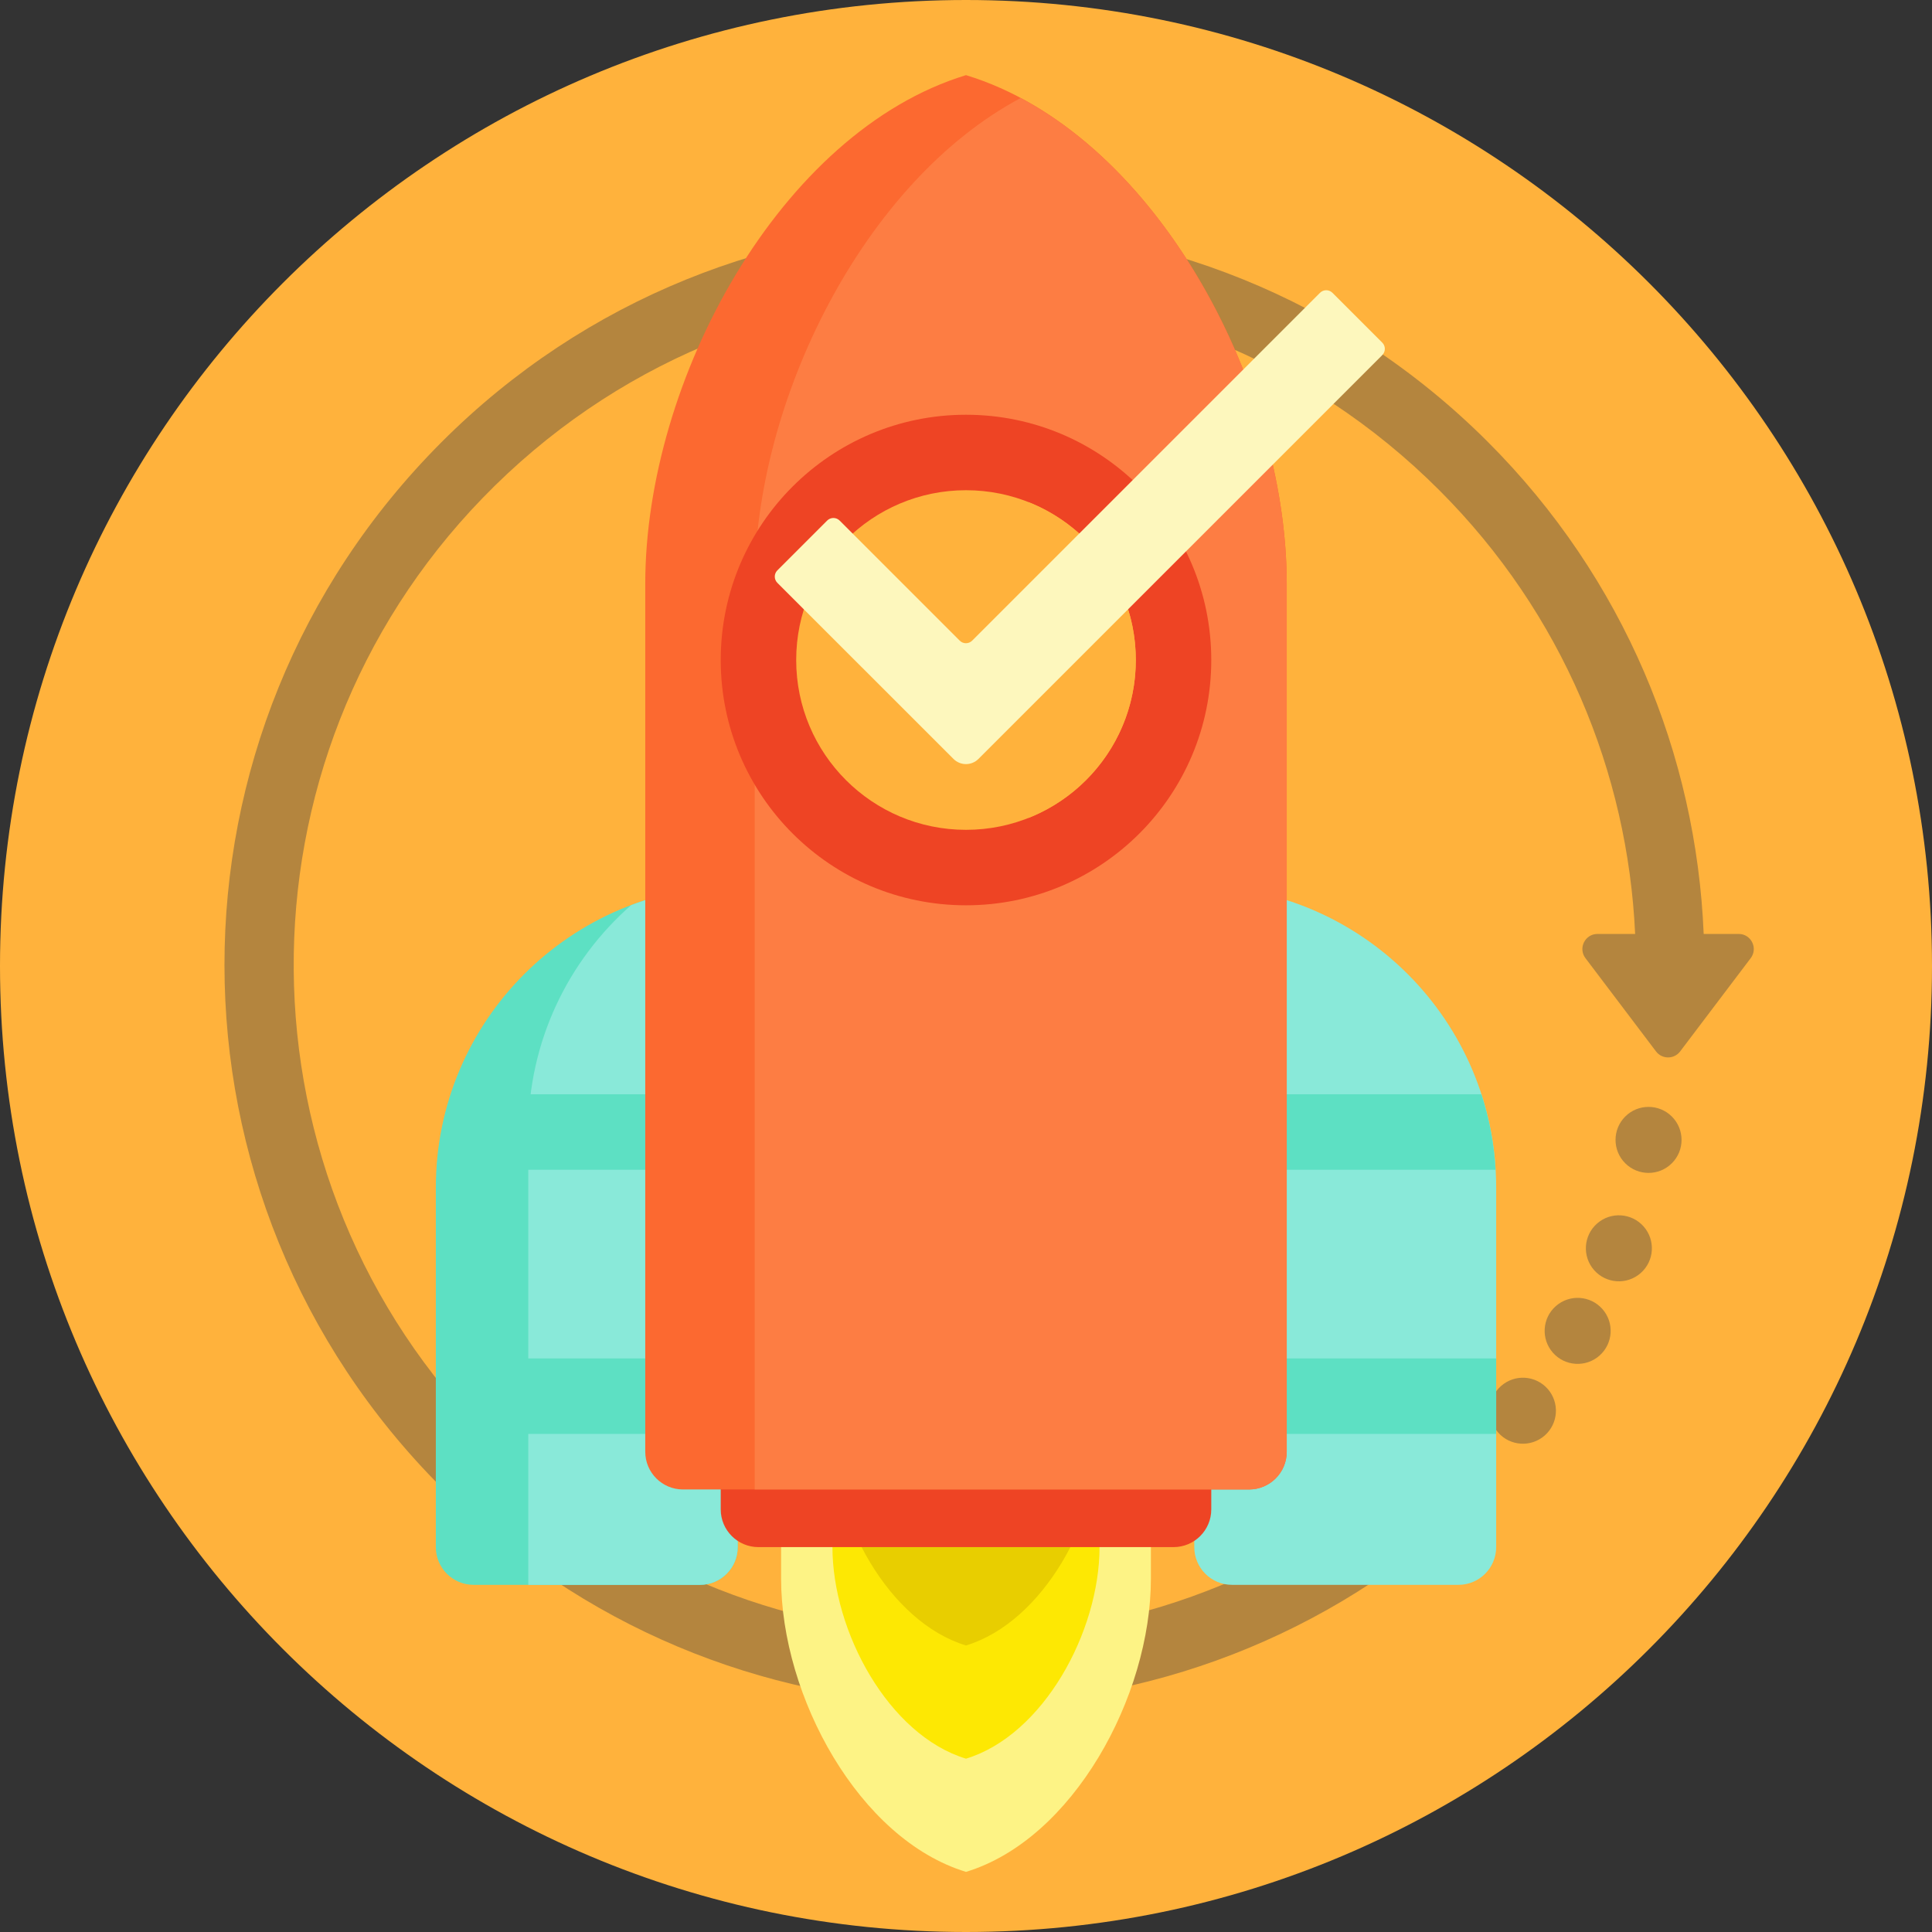 <?xml version="1.0"?>
<svg xmlns="http://www.w3.org/2000/svg" xmlns:xlink="http://www.w3.org/1999/xlink" xmlns:svgjs="http://svgjs.com/svgjs" version="1.1" width="512" height="512" x="0" y="0" viewBox="0 0 512 512" style="enable-background:new 0 0 512 512" xml:space="preserve" class=""><rect x="0" y="0" width="512" height="512" fill="#333333" stroke="none"/><g><path xmlns="http://www.w3.org/2000/svg" d="m512 256c0 141.387-114.613 256-256 256s-256-114.613-256-256 114.613-256 256-256 256 114.613 256 256zm0 0" fill="#ffb23c" data-original="#025f80" style="" class=""/><path xmlns="http://www.w3.org/2000/svg" d="m463.957 253.918-18.707 24.727c-1.602 2.113-4.781 2.113-6.383 0l-18.707-24.727c-1.992-2.637-.113-6.414 3.191-6.414h9.977c-1.953-42.719-19.211-84.867-51.809-117.504-70.512-70.594-184.246-69.668-253.652 2.016-67.391 69.605-66.707 180.668 2.059 249.43 67.047 67.047 174.305 69.375 244.141 6.98.891-.797 2.316-2.148 3.824-3.602 3.559-3.43 9.215-3.375 12.711.121 3.59 3.59 3.531 9.426-.121 12.953-1.594 1.539-3.109 2.973-4.066 3.832-76.953 69.008-195.348 66.523-269.32-7.449-76.742-76.742-76.82-200.18-.172-277.016 76.527-76.715 200.758-76.773 277.359-.172 36.188 36.191 55.242 83.012 57.211 130.41h9.277c3.301 0 5.18 3.777 3.188 6.414zm-33.262 41.98c-3.414 3.418-3.414 8.957 0 12.371 3.418 3.418 8.957 3.418 12.371 0 3.418-3.414 3.418-8.953 0-12.371-3.414-3.414-8.953-3.414-12.371 0zm-7.449 28.344c-3.629 3.191-3.988 8.715-.797 12.344 3.188 3.629 8.715 3.988 12.344.797 3.629-3.188 3.984-8.715.797-12.344-3.191-3.629-8.715-3.984-12.344-.797zm-10.926 21.879c-3.629 3.188-3.984 8.715-.797 12.348 3.191 3.629 8.719 3.984 12.344.797 3.629-3.191 3.988-8.719.797-12.348-3.188-3.629-8.715-3.984-12.344-.797zm-14.504 21.164c-3.629 3.188-3.988 8.715-.797 12.344 3.188 3.629 8.715 3.984 12.344.797 3.629-3.191 3.984-8.715.797-12.348-3.188-3.625-8.715-3.984-12.344-.793zm0 0" fill="#b4853e" data-original="#3691bb" style="" class=""/><path xmlns="http://www.w3.org/2000/svg" d="m195.5 234.723v175.277c0 5.523-4.477 10-10 10h-60c-5.523 0-10-4.477-10-10v-95.277c0-44.18 35.816-80 80-80zm0 0" fill="#5de0c3" data-original="#5de0c3" style="" class=""/><path xmlns="http://www.w3.org/2000/svg" d="m396.5 314.723v95.277c0 5.523-4.477 10-10 10h-60c-5.523 0-10-4.477-10-10v-175.277c44.184 0 80 35.82 80 80zm-256.5-14.723v120h45.5c5.523 0 10-4.477 10-10v-175.277c-9.941 0-19.449 1.828-28.23 5.141-16.707 14.664-27.27 36.16-27.27 60.137zm0 0" fill="#89e9d9" data-original="#89e9d9" style=""/><path xmlns="http://www.w3.org/2000/svg" d="m130 360h65.5v20h-65.5zm0-50h65.5v-20h-65.5zm262.586-20h-76.086v20h79.852c-.406-6.941-1.699-13.645-3.766-20zm-76.086 70v20h80v-20zm0 0" fill="#5de0c3" data-original="#5de0c3" style="" class=""/><path xmlns="http://www.w3.org/2000/svg" d="m207 418.352v-132.586c0-3.184 2.582-5.766 5.766-5.766h86.469c3.188 0 5.766 2.582 5.766 5.766v132.586c0 31.188-20.637 69.078-49 77.715-28.363-8.637-49-46.527-49-77.715zm0 0" fill="#fdf385" data-original="#fdf385" style=""/><path xmlns="http://www.w3.org/2000/svg" d="m220.605 409.934v-95.77c0-2.301 1.867-4.164 4.164-4.164h62.461c2.297 0 4.164 1.863 4.164 4.164v95.77c0 22.527-14.91 49.895-35.395 56.133-20.484-6.238-35.395-33.605-35.395-56.133zm0 0" fill="#fde803" data-original="#fde803" style=""/><path xmlns="http://www.w3.org/2000/svg" d="m220.605 379.934v-95.77c0-2.301 1.867-4.164 4.164-4.164h62.461c2.297 0 4.164 1.863 4.164 4.164v95.77c0 22.527-14.91 49.895-35.395 56.133-20.484-6.238-35.395-33.605-35.395-56.133zm0 0" fill="#e8ce00" data-original="#e8ce00" style=""/><path xmlns="http://www.w3.org/2000/svg" d="m311 410h-110c-5.523 0-10-4.477-10-10v-20c0-5.523 4.477-10 10-10h110c5.523 0 10 4.477 10 10v20c0 5.523-4.477 10-10 10zm0 0" fill="#ee4424" data-original="#ee4424" style="" class=""/><path xmlns="http://www.w3.org/2000/svg" d="m341 154.723v230c0 5.523-4.477 10-10 10h-150c-5.523 0-10-4.477-10-10v-230c0-54.098 35.801-119.828 85-134.809 49.199 14.98 85 80.711 85 134.809zm0 0" fill="#fc6930" data-original="#fc6930" style="" class=""/><path xmlns="http://www.w3.org/2000/svg" d="m341 154.723v230c0 5.523-4.477 10-10 10h-131v-240c0-48.621 28.926-106.633 70.5-128.754 41.574 22.121 70.5 80.133 70.5 128.754zm0 0" fill="#fd7d43" data-original="#fd7d43" style="" class=""/><path xmlns="http://www.w3.org/2000/svg" d="m321 174.914c0 35.902-29.102 65-65 65s-65-29.098-65-65c0-35.898 29.102-65 65-65s65 29.102 65 65zm0 0" fill="#ee4424" data-original="#ee4424" style="" class=""/><path xmlns="http://www.w3.org/2000/svg" d="m301 174.914c0 24.855-20.148 45-45 45s-45-20.145-45-45c0-24.852 20.148-45 45-45s45 20.148 45 45zm0 0" fill="#ffb23c" data-original="#025f80" style="" class=""/><path xmlns="http://www.w3.org/2000/svg" d="m301 174.914c0 19-11.781 35.238-28.43 41.84-16.648-6.602-28.426-22.84-28.426-41.84 0-18.996 11.781-35.234 28.426-41.836 16.648 6.602 28.43 22.84 28.43 41.836zm0 0" fill="#ffb23c" data-original="#0680ae" style="" class=""/><path xmlns="http://www.w3.org/2000/svg" d="m366.316 94.102-107.027 107.027c-1.82 1.82-4.777 1.82-6.598 0l-46.684-46.672c-.91-.91-.91-2.391 0-3.301l13.203-13.203c.91-.91 2.387-.91 3.301 0l31.824 31.824c.91.91 2.387.91 3.297 0l92.18-92.18c.914-.91 2.391-.91 3.301 0l13.203 13.203c.91.91.91 2.391 0 3.301zm0 0" fill="#fdf7bd" data-original="#fdf7bd" style=""/></g></svg>
